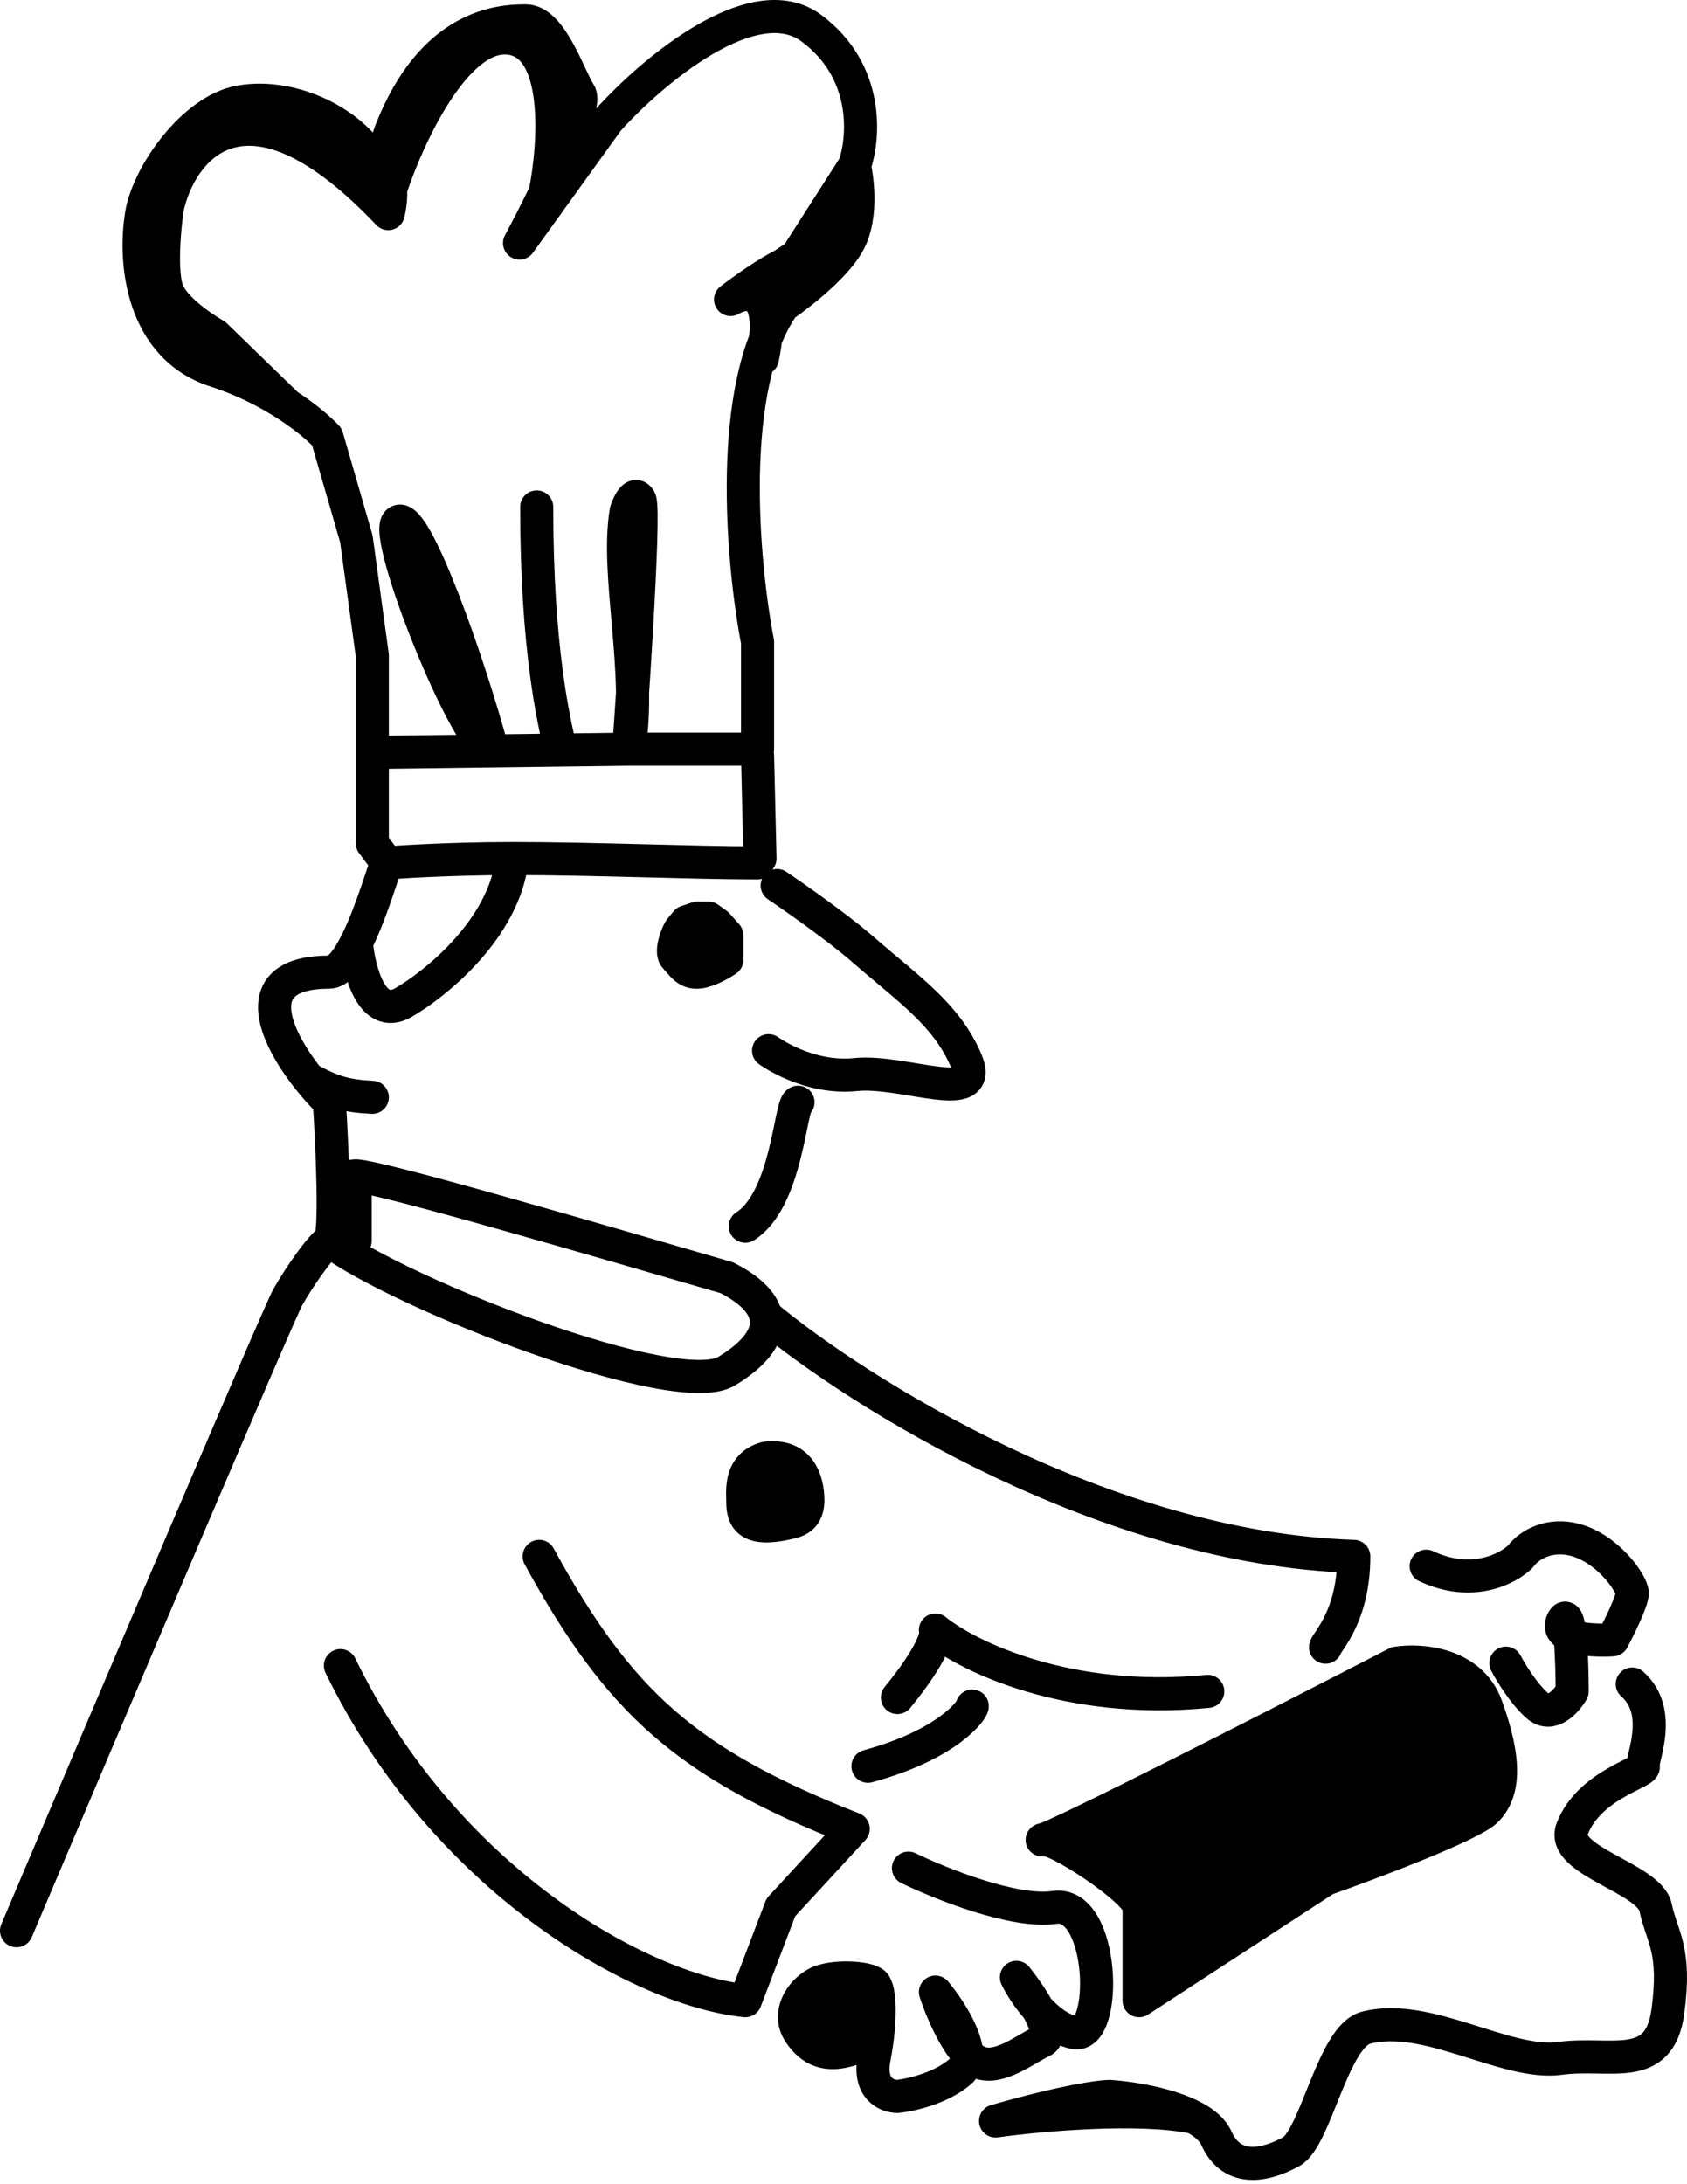 <svg width="102" height="132" viewBox="0 0 102 132" fill="none" xmlns="http://www.w3.org/2000/svg">
<g id="&#208;&#159;&#208;&#190;&#208;&#178;&#208;&#176;&#209;&#128;">
<g id="Vector 11">
<path d="M19.915 66.613C20.088 69.308 20.33 74.757 19.915 74.995C24.39 78.283 40.907 84.712 43.948 82.857C45.713 81.781 46.554 80.63 46.296 79.519C46.109 78.717 45.349 77.936 43.948 77.22C36.807 75.148 23.06 71.121 21.532 71.063L21.473 71.069V74.995L20.657 74.55L20.731 71.137L21.473 71.069V71.063C21.49 71.062 21.509 71.062 21.532 71.063C23.06 71.121 36.807 75.148 43.948 77.22C45.349 77.936 46.109 78.717 46.296 79.519C46.554 80.63 45.713 81.781 43.948 82.857C40.907 84.712 24.39 78.283 19.915 74.995C20.33 74.757 20.088 69.308 19.915 66.613C19.507 66.209 19.072 65.727 18.656 65.203C16.526 62.523 14.892 58.75 19.915 58.75C20.472 58.75 21.037 57.982 21.546 56.97C22.529 55.014 23.303 52.148 23.401 52.148L22.511 50.962V45.472V39.612L21.547 32.566L19.767 26.409C19.367 25.972 18.541 25.241 17.371 24.48C16.225 23.736 14.748 22.961 13.017 22.404C8.64 20.994 8.047 15.95 8.566 12.909C8.966 10.569 11.647 6.683 14.5 6.159C18.36 5.45 23.654 8.399 23.475 12.909C23.607 12.344 23.637 11.861 23.619 11.425C23.566 10.145 23.102 9.273 23.624 7.939C26.146 1.486 30.226 1.263 31.783 1.263C33.341 1.263 34.379 4.601 35.047 5.64C35.418 6.216 34.214 9.066 32.963 11.648C32.411 12.786 31.851 13.872 31.412 14.689L36.753 7.272C39.399 4.329 45.565 -0.903 49.066 1.708C52.567 4.319 52.256 8.335 51.662 10.016C51.662 10.016 52.256 12.538 51.44 14.393C50.624 16.247 47.36 18.472 47.36 18.472C46.937 19.07 46.581 19.756 46.283 20.509C46.616 17.418 45.075 17.567 44.171 18.101C45.151 17.354 46.382 16.502 47.31 16.035L48.176 15.464L51.662 10.016C52.256 8.335 52.567 4.319 49.066 1.708C45.565 -0.903 39.399 4.329 36.753 7.272L31.412 14.689C31.851 13.872 32.411 12.786 32.963 11.648C33.559 8.656 33.949 2.599 30.745 2.302C27.54 2.005 24.659 8.261 23.619 11.425C23.637 11.861 23.607 12.344 23.475 12.909C15.049 4.008 11.113 8.755 10.198 12.241C10.074 12.513 9.604 16.247 10.124 17.582C10.643 18.917 13.017 20.253 13.017 20.253L17.371 24.48C18.541 25.241 19.367 25.972 19.767 26.409L21.547 32.566L22.511 39.612V45.472L29.78 45.38C28.297 45.399 23.03 32.195 24.069 31.527C25.107 30.86 28.396 40.194 29.78 45.38L33.897 45.327L38.014 45.275C38.014 45.275 38.117 43.852 38.246 41.88C38.193 38.003 37.354 33.759 37.866 30.86C37.866 30.86 38.311 29.524 38.682 30.192C38.936 30.65 38.527 37.574 38.246 41.88C38.262 43.062 38.205 44.21 38.014 45.275L33.897 45.327L29.78 45.38L22.511 45.472V50.962L23.401 52.148C23.303 52.148 22.529 55.014 21.546 56.97C21.037 57.982 20.472 58.75 19.915 58.75C14.892 58.75 16.526 62.523 18.656 65.203C19.072 65.727 19.507 66.209 19.915 66.613Z" fill="#000000"/>
<path d="M62.736 121.382C62.138 120.717 61.687 119.979 61.454 119.5C61.84 119.984 62.353 120.696 62.736 121.382C63.235 122.275 63.515 123.123 63.011 123.358C61.899 123.877 60.044 125.435 58.783 124.396C58.668 124.301 58.554 124.189 58.443 124.062C58.48 124.527 58.371 124.932 58.042 125.212C56.855 126.221 55.025 126.621 54.259 126.696C53.641 126.696 52.493 126.236 52.849 124.396C52.919 124.038 52.975 123.69 53.02 123.358C52.13 123.358 49.882 125.212 48.325 122.838C47.574 121.695 48.399 120.391 49.363 119.871C50.327 119.352 52.478 119.5 52.849 119.871C53.162 120.184 53.264 121.555 53.02 123.358C52.975 123.69 52.919 124.038 52.849 124.396C52.493 126.236 53.641 126.696 54.259 126.696C55.025 126.621 56.855 126.221 58.042 125.212C58.371 124.932 58.48 124.527 58.443 124.062C57.578 123.082 56.843 121.267 56.558 120.391C57.272 121.248 58.348 122.855 58.443 124.062C58.554 124.189 58.668 124.301 58.783 124.396C60.044 125.435 61.899 123.877 63.011 123.358C63.515 123.123 63.235 122.275 62.736 121.382Z" fill="#000000"/>
<path d="M67.091 126.696C66.522 126.696 64.347 126.992 60.193 128.179C62.814 127.814 68.886 127.261 72.209 127.966C70.697 127.148 68.387 126.783 67.091 126.696Z" fill="#000000"/>
<path d="M94.92 98.841C94.506 98.667 94.281 98.398 94.462 97.989C94.686 97.487 94.83 97.982 94.92 98.841Z" fill="#000000"/>
<path d="M63.127 111.165C63.072 111.183 63.033 111.193 63.011 111.193C63.04 111.175 63.079 111.166 63.127 111.165C64.604 110.682 77.799 103.943 84.448 100.511C85.858 100.289 88.914 100.496 89.863 103.107C91.05 106.371 90.976 108.3 89.863 109.412C88.973 110.303 83.014 112.553 80.146 113.566L68.871 120.91V115.272C68.871 114.354 64.095 111.149 63.127 111.165Z" fill="#000000"/>
<path d="M44.912 90.794C44.912 90.127 44.69 88.569 46.296 88.124C48.102 87.901 48.77 89.088 48.844 90.498C48.913 91.808 48.102 91.938 47.583 92.055C45.283 92.574 44.912 91.761 44.912 90.794Z" fill="#000000"/>
<path d="M40.833 57.86C40.536 57.563 40.882 56.525 41.129 56.154L41.5 55.709L42.168 55.486H42.836L43.355 55.857L43.948 56.525V58.008C43.627 58.231 42.836 58.691 42.242 58.75C41.5 58.824 41.204 58.231 40.833 57.86Z" fill="#000000"/>
<path d="M1 116.682C6.242 104.319 16.859 79.356 17.393 78.407C18.061 77.22 19.396 75.291 19.915 74.995M19.915 74.995C20.33 74.757 20.088 69.308 19.915 66.613C19.507 66.209 19.072 65.727 18.656 65.203M19.915 74.995C24.39 78.283 40.907 84.712 43.948 82.857C45.713 81.781 46.554 80.63 46.296 79.519M23.401 52.148L22.511 50.962V45.472M23.401 52.148C23.457 52.148 26.808 51.885 31.041 51.885C35.864 51.885 41.852 52.148 45.803 52.148M23.401 52.148C23.303 52.148 22.529 55.014 21.546 56.97M45.803 45.275V44.987V38.797C44.888 34.049 43.918 23.338 47.36 18.472M47.36 18.472C50.802 13.606 46.668 16.198 44.171 18.101M47.36 18.472C47.36 18.472 50.624 16.247 51.44 14.393C52.256 12.538 51.662 10.016 51.662 10.016M44.171 18.101C45.175 17.508 46.966 17.389 46.099 21.662M44.171 18.101L48.176 15.464L51.662 10.016M51.662 10.016C52.256 8.335 52.567 4.319 49.066 1.708C45.565 -0.903 39.399 4.329 36.753 7.272L31.412 14.689C31.851 13.872 32.411 12.786 32.963 11.648M23.475 12.909C23.654 8.399 18.36 5.45 14.5 6.159C11.647 6.683 8.966 10.569 8.566 12.909C8.047 15.95 8.64 20.994 13.017 22.404C14.748 22.961 16.225 23.736 17.371 24.48M23.475 12.909C15.049 4.008 11.113 8.755 10.198 12.241C10.074 12.513 9.604 16.247 10.124 17.582C10.643 18.917 13.017 20.253 13.017 20.253L17.371 24.48M23.475 12.909C23.607 12.344 23.637 11.861 23.619 11.425M22.511 45.472V39.612L21.547 32.566L19.767 26.409C19.367 25.972 18.541 25.241 17.371 24.48M22.511 45.472L29.78 45.38M33.897 45.327C33.482 43.547 32.451 39.242 32.451 30.637M38.014 45.275C38.83 40.717 37.198 34.643 37.866 30.86C37.866 30.86 38.311 29.524 38.682 30.192C39.053 30.86 38.014 45.275 38.014 45.275ZM38.014 45.275L29.78 45.38M38.014 45.275H45.358M29.78 45.38C28.297 45.399 23.03 32.195 24.069 31.527C25.107 30.86 28.396 40.194 29.78 45.38ZM23.619 11.425C23.566 10.145 23.102 9.273 23.624 7.939C26.146 1.486 30.226 1.263 31.783 1.263C33.341 1.263 34.379 4.601 35.047 5.64C35.418 6.216 34.214 9.066 32.963 11.648M23.619 11.425C24.659 8.261 27.54 2.005 30.745 2.302C33.949 2.599 33.559 8.656 32.963 11.648M21.546 56.97C21.037 57.982 20.472 58.75 19.915 58.75C14.892 58.75 16.526 62.523 18.656 65.203M21.546 56.97C21.695 58.626 22.467 61.672 24.366 60.604C26.245 59.528 30.181 56.38 30.893 52.404M18.656 65.203C20.064 65.979 20.904 66.238 22.511 66.316M20.583 100.66C26.856 113.562 38.645 120.247 45.061 120.91L47.212 115.272L51.588 110.525C41.474 106.553 37.413 102.859 32.599 94.058M46.989 53.517C46.989 53.517 50.323 55.76 52.256 57.448C54.92 59.775 57.226 61.305 58.413 64.091C59.599 66.876 54.63 64.643 51.737 64.94C48.844 65.237 46.47 63.497 46.47 63.497M48.25 66.613C47.776 66.791 47.583 72.506 45.061 74.105M52.478 106.742C57.374 105.407 58.808 103.305 58.783 103.107M54.259 102.588C56.395 99.977 56.682 98.781 56.558 98.508C58.511 100.091 64.54 103.048 73.025 102.217M46.296 79.519C46.109 78.717 45.349 77.936 43.948 77.22C36.807 75.148 23.06 71.121 21.532 71.063M46.296 79.519C51.892 84.168 66.839 93.583 81.852 94.058C81.852 97.693 80.22 99.201 80.146 99.547M54.926 112.899C56.855 113.838 61.32 115.628 63.753 115.272C66.794 114.827 67.017 123.283 64.94 122.838C63.279 122.482 61.923 120.465 61.454 119.5C62.344 120.613 63.901 122.942 63.011 123.358C61.899 123.877 60.044 125.435 58.783 124.396C57.775 123.565 56.88 121.38 56.558 120.391C57.547 121.577 59.228 124.203 58.042 125.212C56.855 126.221 55.025 126.621 54.259 126.696C53.641 126.696 52.493 126.236 52.849 124.396C53.294 122.097 53.22 120.242 52.849 119.871C52.478 119.5 50.327 119.352 49.363 119.871C48.399 120.391 47.574 121.695 48.325 122.838C49.882 125.212 52.13 123.358 53.02 123.358M98.69 101.772C100.619 103.478 99.21 106.371 99.358 106.742C99.506 107.113 96.083 107.855 95.056 110.525C94.314 112.454 99.729 113.492 100.1 115.272C100.47 117.053 101.361 117.794 100.841 121.577C100.322 125.36 97.357 123.981 94.314 124.396C91.05 124.841 86.303 121.577 82.594 122.542C80.584 123.064 79.553 129.218 78.069 130.033C76.586 130.849 74.509 131.369 73.544 129.218C73.319 128.715 72.832 128.302 72.209 127.966M72.209 127.966C70.697 127.148 68.387 126.783 67.091 126.696C66.522 126.696 64.347 126.992 60.193 128.179C62.814 127.814 68.886 127.261 72.209 127.966ZM86.229 94.651C89.018 95.957 91.198 94.8 91.94 94.058C92.286 93.563 93.394 92.663 95.056 93.019C97.132 93.465 98.69 95.69 98.69 96.283C98.69 96.758 97.899 98.36 97.503 99.102C96.292 99.176 93.987 99.057 94.462 97.989C94.937 96.921 95.056 100.363 95.056 102.217C94.71 102.811 93.809 103.82 92.979 103.107C92.148 102.395 91.347 101.08 91.05 100.511M21.532 71.063C21.509 71.062 21.49 71.062 21.473 71.063V74.995L20.657 74.55L20.731 71.137L21.532 71.063ZM42.836 55.486L43.355 55.857L43.948 56.525V58.008C43.627 58.231 42.836 58.691 42.242 58.75C41.5 58.824 41.204 58.231 40.833 57.86C40.536 57.563 40.882 56.525 41.129 56.154L41.5 55.709M42.836 55.486H42.168L41.5 55.709M42.836 55.486C42.563 55.682 41.797 55.795 41.5 55.709M45.951 51.885L45.803 45.654M63.011 111.193C63.605 111.193 77.55 104.072 84.448 100.511C85.858 100.289 88.914 100.496 89.863 103.107C91.05 106.371 90.976 108.3 89.863 109.412C88.973 110.303 83.014 112.553 80.146 113.566L68.871 120.91C68.871 119.352 68.871 116.044 68.871 115.272C68.871 114.308 63.605 110.822 63.011 111.193ZM46.296 88.124C44.69 88.569 44.912 90.127 44.912 90.794C44.912 91.761 45.283 92.574 47.583 92.055C48.102 91.938 48.913 91.808 48.844 90.498C48.77 89.088 48.102 87.901 46.296 88.124Z" stroke="#000000" stroke-width="2" stroke-linecap="round" stroke-linejoin="round"/>
</g>
</g>
</svg>

